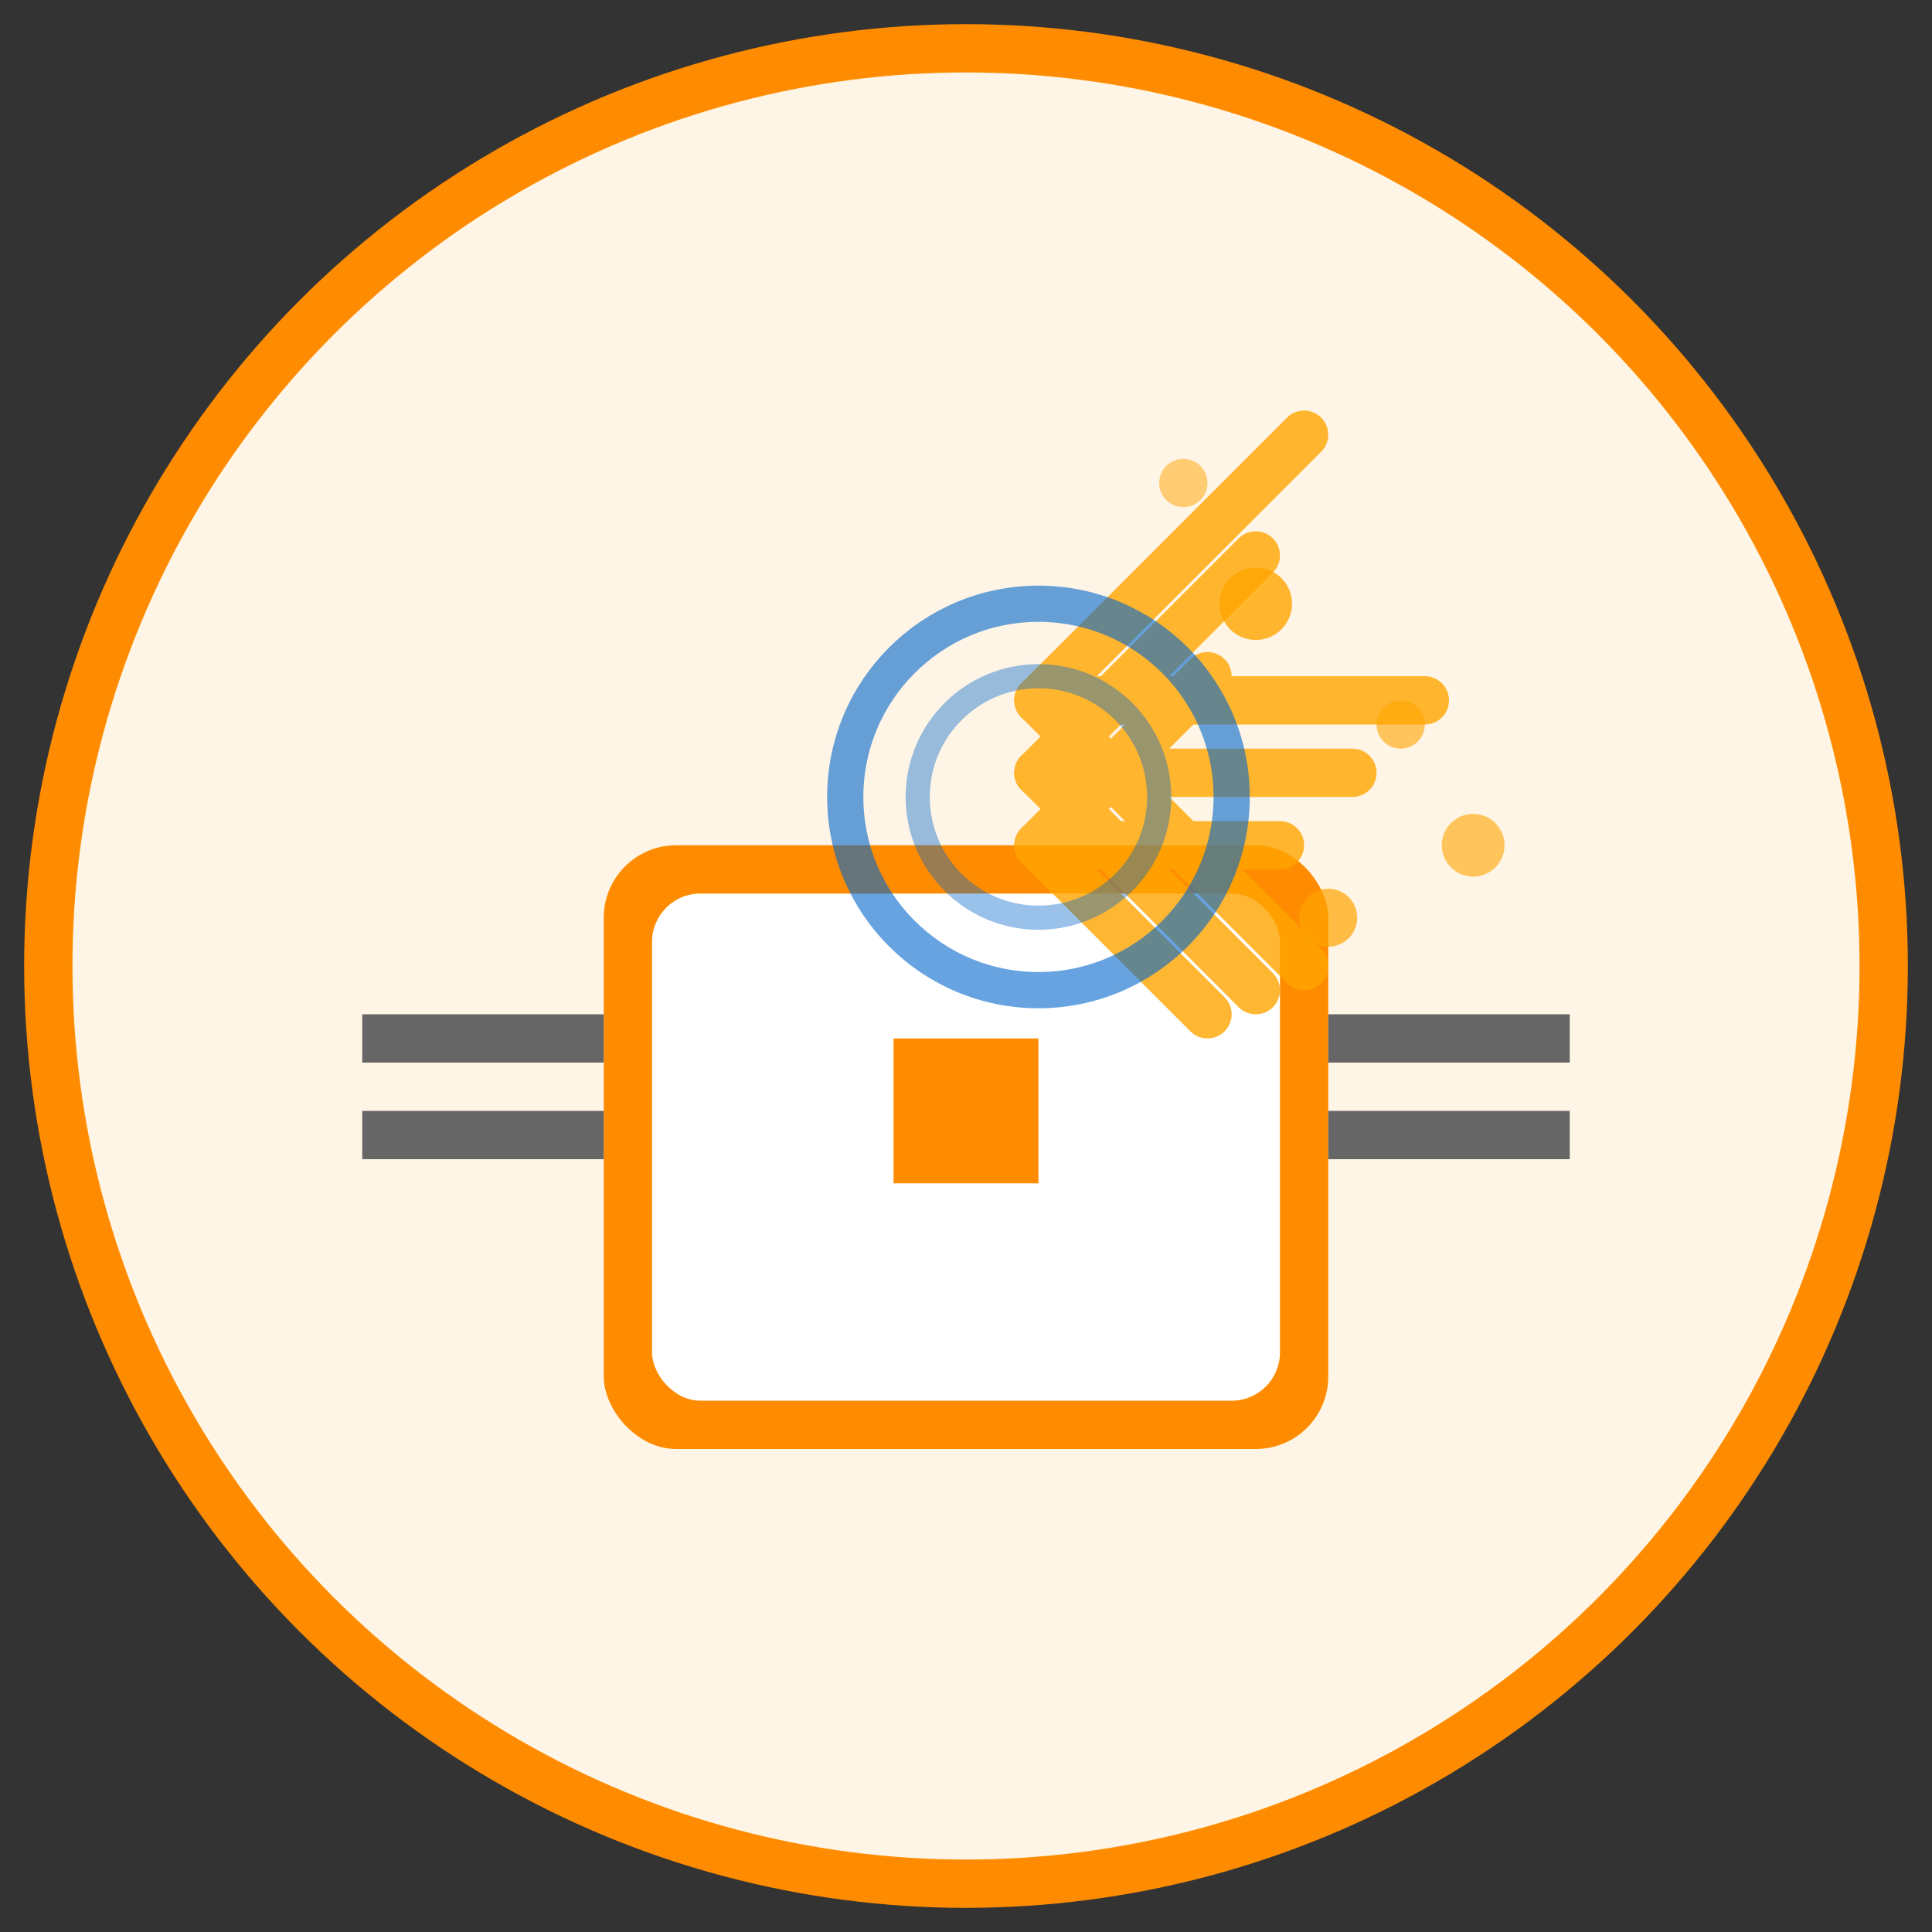 <svg width="80" height="80" viewBox="0 0 80 80" xmlns="http://www.w3.org/2000/svg">
  <rect x="0" y="0" width="80" height="80" fill="#333333" stroke="none"/>
  <!-- Background circle -->
  <circle cx="40" cy="40" r="38" fill="#fff5e6" stroke="#ff8c00" stroke-width="2"/>
  
  <!-- LED/Photodiode housing -->
  <rect x="25" y="35" width="30" height="25" rx="3" fill="#ff8c00"/>
  <rect x="27" y="37" width="26" height="21" rx="2" fill="#fff"/>
  
  <!-- LED chip -->
  <rect x="37" y="43" width="6" height="6" fill="#ff8c00"/>
  
  <!-- Light emission rays -->
  <g stroke="#ffa500" stroke-width="2" fill="none" opacity="0.8">
    <path d="M43 35 L50 28" stroke-linecap="round"/>
    <path d="M43 35 L53 35" stroke-linecap="round"/>
    <path d="M43 35 L50 42" stroke-linecap="round"/>
    
    <path d="M43 32 L52 23" stroke-linecap="round"/>
    <path d="M43 32 L56 32" stroke-linecap="round"/>
    <path d="M43 32 L52 41" stroke-linecap="round"/>
    
    <path d="M43 29 L54 18" stroke-linecap="round"/>
    <path d="M43 29 L59 29" stroke-linecap="round"/>
    <path d="M43 29 L54 40" stroke-linecap="round"/>
  </g>
  
  <!-- Optical lens -->
  <circle cx="43" cy="33" r="8" fill="none" stroke="#0066cc" stroke-width="1.5" opacity="0.6"/>
  <circle cx="43" cy="33" r="5" fill="none" stroke="#0066cc" stroke-width="1" opacity="0.4"/>
  
  <!-- Connection pins -->
  <rect x="15" y="42" width="10" height="2" fill="#666"/>
  <rect x="15" y="46" width="10" height="2" fill="#666"/>
  <rect x="55" y="42" width="10" height="2" fill="#666"/>
  <rect x="55" y="46" width="10" height="2" fill="#666"/>
  
  <!-- Light particles -->
  <circle cx="52" cy="25" r="1.5" fill="#ffa500" opacity="0.8"/>
  <circle cx="58" cy="30" r="1" fill="#ffa500" opacity="0.6"/>
  <circle cx="55" cy="38" r="1.2" fill="#ffa500" opacity="0.7"/>
  <circle cx="49" cy="20" r="1" fill="#ffa500" opacity="0.5"/>
  <circle cx="61" cy="35" r="1.3" fill="#ffa500" opacity="0.6"/>
</svg>